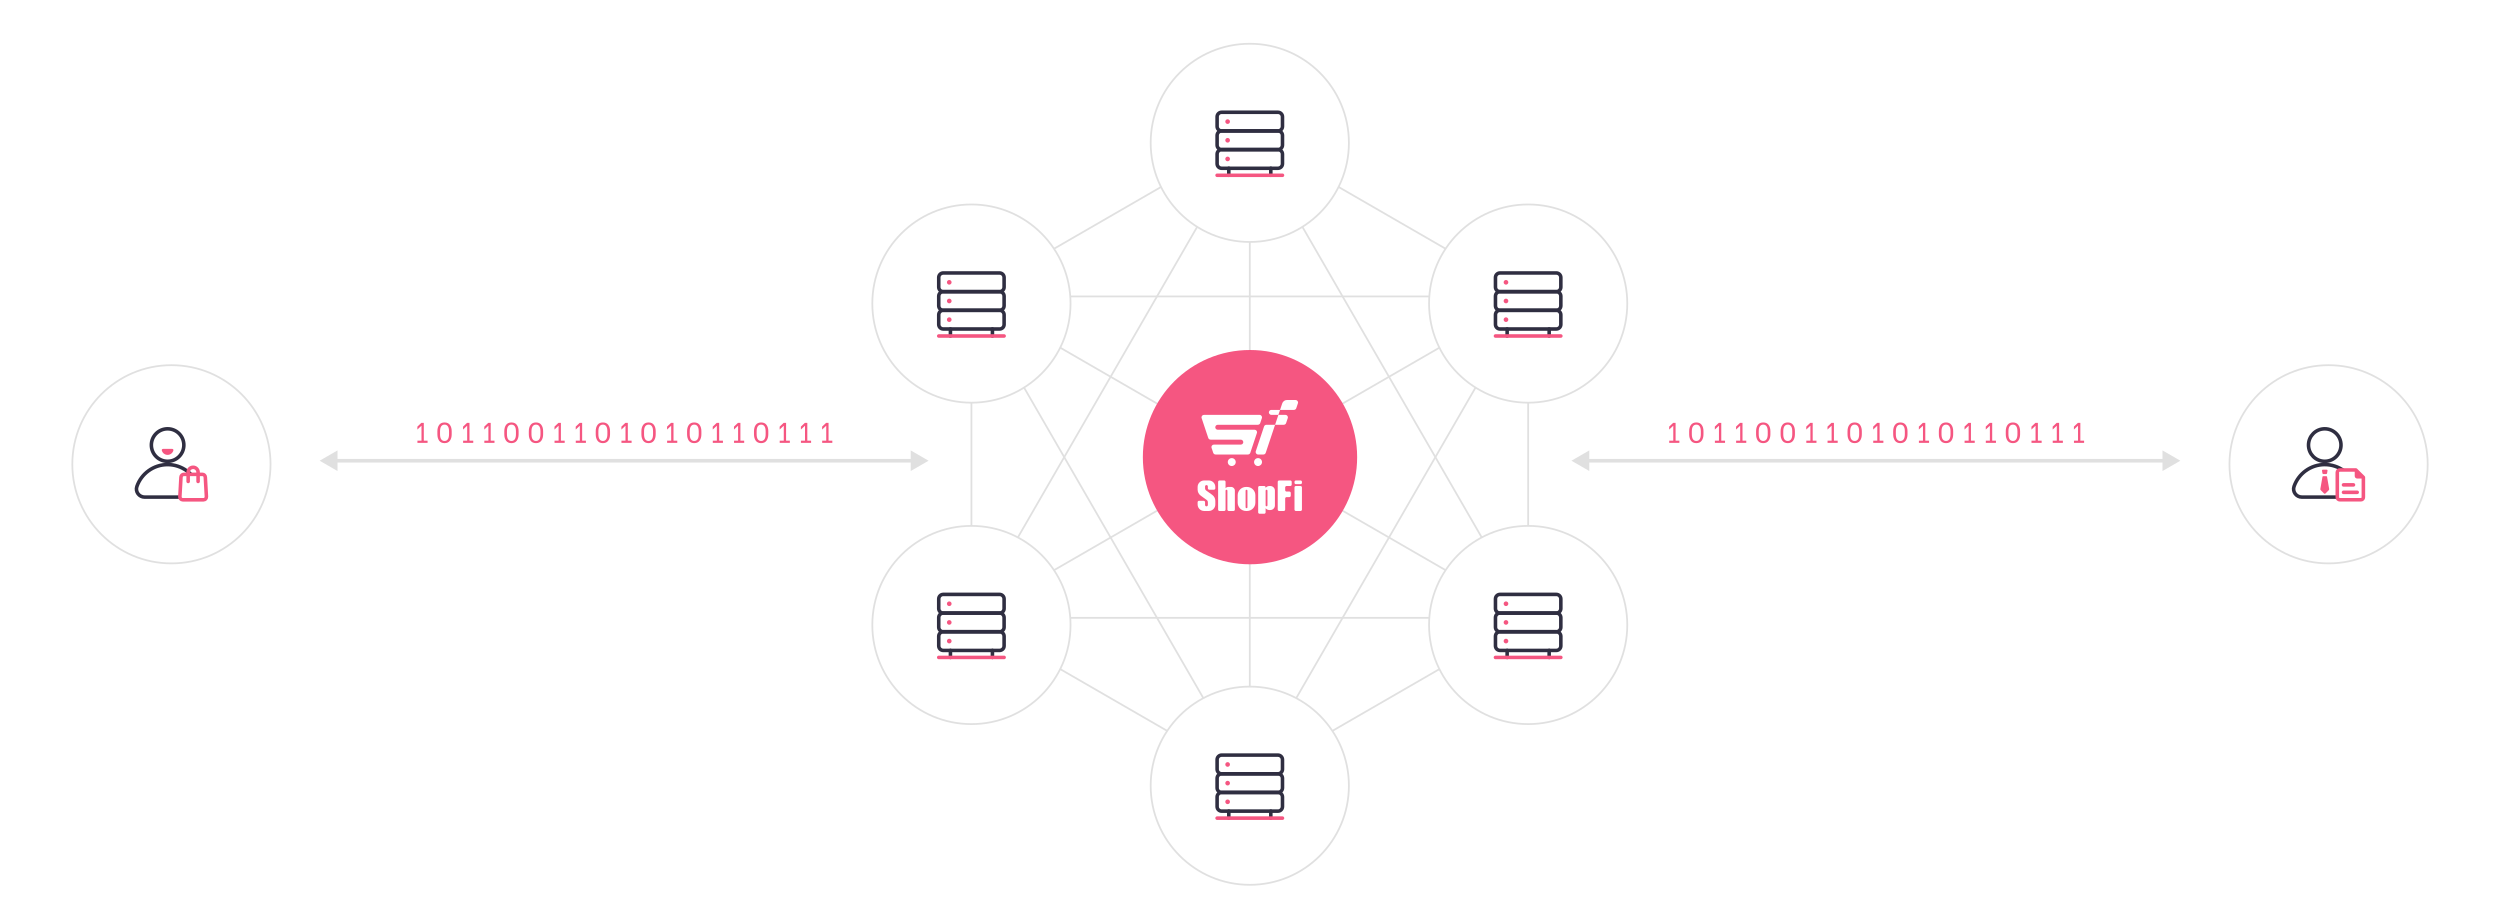 <svg width="1400" height="512" viewBox="0 0 1400 512" fill="none" xmlns="http://www.w3.org/2000/svg">
<path d="M855.77 346V166L699.88 76L544 166V346L699.88 436L855.77 346Z" stroke="#E0E0E0" stroke-miterlimit="10" stroke-linecap="round" stroke-linejoin="round"/>
<path d="M699.88 76V436" stroke="#E0E0E0" stroke-miterlimit="10" stroke-linecap="round" stroke-linejoin="round"/>
<path d="M544 346L855.77 166" stroke="#E0E0E0" stroke-miterlimit="10" stroke-linecap="round" stroke-linejoin="round"/>
<path d="M544 166L855.77 346" stroke="#E0E0E0" stroke-miterlimit="10" stroke-linecap="round" stroke-linejoin="round"/>
<path d="M699.88 76L855.77 346" stroke="#E0E0E0" stroke-miterlimit="10" stroke-linecap="round" stroke-linejoin="round"/>
<path d="M544 346H855.77" stroke="#E0E0E0" stroke-miterlimit="10" stroke-linecap="round" stroke-linejoin="round"/>
<path d="M699.88 76L544 346" stroke="#E0E0E0" stroke-miterlimit="10" stroke-linecap="round" stroke-linejoin="round"/>
<path d="M855.77 166H544" stroke="#E0E0E0" stroke-miterlimit="10" stroke-linecap="round" stroke-linejoin="round"/>
<path d="M699.88 436L544 166" stroke="#E0E0E0" stroke-miterlimit="10" stroke-linecap="round" stroke-linejoin="round"/>
<path d="M855.77 166L699.88 436" stroke="#E0E0E0" stroke-miterlimit="10" stroke-linecap="round" stroke-linejoin="round"/>
<g filter="url(#filter0_d_86_3804)">
<path d="M755.381 76C755.381 106.652 730.533 131.5 699.881 131.5C669.229 131.5 644.381 106.652 644.381 76C644.381 45.348 669.229 20.5 699.881 20.5C730.533 20.5 755.381 45.348 755.381 76Z" fill="white" stroke="#E0E0E0"/>
<path d="M715.661 69.33H684.111C682.721 69.33 681.581 68.2 681.581 66.8V61.4C681.581 60.01 682.711 58.87 684.111 58.87H715.661C717.051 58.87 718.191 60 718.191 61.4V66.81C718.181 68.2 717.051 69.33 715.661 69.33Z" stroke="#2F2E41" stroke-width="2" stroke-miterlimit="10" stroke-linecap="round" stroke-linejoin="round"/>
<path d="M715.661 79.78H684.111C682.721 79.78 681.581 78.65 681.581 77.25V71.84C681.581 70.45 682.711 69.31 684.111 69.31H715.661C717.051 69.31 718.191 70.44 718.191 71.84V77.25C718.181 78.65 717.051 79.78 715.661 79.78Z" stroke="#2F2E41" stroke-width="2" stroke-miterlimit="10" stroke-linecap="round" stroke-linejoin="round"/>
<path d="M715.661 90.24H684.111C682.721 90.24 681.581 89.11 681.581 87.71V82.3C681.581 80.91 682.711 79.77 684.111 79.77H715.661C717.051 79.77 718.191 80.9 718.191 82.3V87.71C718.181 89.11 717.051 90.24 715.661 90.24Z" stroke="#2F2E41" stroke-width="2" stroke-miterlimit="10" stroke-linecap="round" stroke-linejoin="round"/>
<path d="M688.121 90.24V94.16" stroke="#2F2E41" stroke-width="2" stroke-miterlimit="10" stroke-linecap="round" stroke-linejoin="round"/>
<path d="M711.651 90.24V94.16" stroke="#2F2E41" stroke-width="2" stroke-miterlimit="10" stroke-linecap="round" stroke-linejoin="round"/>
<path d="M687.471 65.41C688.195 65.41 688.781 64.823 688.781 64.1C688.781 63.377 688.195 62.79 687.471 62.79C686.748 62.79 686.161 63.377 686.161 64.1C686.161 64.823 686.748 65.41 687.471 65.41Z" fill="#F55681"/>
<path d="M687.471 75.87C688.195 75.87 688.781 75.284 688.781 74.56C688.781 73.837 688.195 73.25 687.471 73.25C686.748 73.25 686.161 73.837 686.161 74.56C686.161 75.284 686.748 75.87 687.471 75.87Z" fill="#F55681"/>
<path d="M687.471 86.32C688.195 86.32 688.781 85.734 688.781 85.01C688.781 84.287 688.195 83.7 687.471 83.7C686.748 83.7 686.161 84.287 686.161 85.01C686.161 85.734 686.748 86.32 687.471 86.32Z" fill="#F55681"/>
<path d="M681.581 94.16H718.181" stroke="#F55681" stroke-width="2" stroke-miterlimit="10" stroke-linecap="round" stroke-linejoin="round"/>
</g>
<g filter="url(#filter1_d_86_3804)">
<path d="M911.27 166C911.27 196.652 886.421 221.5 855.77 221.5C825.118 221.5 800.27 196.652 800.27 166C800.27 135.348 825.118 110.5 855.77 110.5C886.421 110.5 911.27 135.348 911.27 166Z" fill="white" stroke="#E0E0E0"/>
<path d="M871.539 159.33H839.989C838.599 159.33 837.459 158.2 837.459 156.8V151.39C837.459 150 838.589 148.86 839.989 148.86H871.539C872.929 148.86 874.069 149.99 874.069 151.39V156.8C874.069 158.2 872.939 159.33 871.539 159.33Z" stroke="#2F2E41" stroke-width="2" stroke-miterlimit="10" stroke-linecap="round" stroke-linejoin="round"/>
<path d="M871.539 169.78H839.989C838.599 169.78 837.459 168.65 837.459 167.25V161.84C837.459 160.45 838.589 159.31 839.989 159.31H871.539C872.929 159.31 874.069 160.44 874.069 161.84V167.25C874.069 168.65 872.939 169.78 871.539 169.78Z" stroke="#2F2E41" stroke-width="2" stroke-miterlimit="10" stroke-linecap="round" stroke-linejoin="round"/>
<path d="M871.539 180.24H839.989C838.599 180.24 837.459 179.11 837.459 177.71V172.3C837.459 170.91 838.589 169.77 839.989 169.77H871.539C872.929 169.77 874.069 170.9 874.069 172.3V177.71C874.069 179.11 872.939 180.24 871.539 180.24Z" stroke="#2F2E41" stroke-width="2" stroke-miterlimit="10" stroke-linecap="round" stroke-linejoin="round"/>
<path d="M843.999 180.24V184.16" stroke="#2F2E41" stroke-width="2" stroke-miterlimit="10" stroke-linecap="round" stroke-linejoin="round"/>
<path d="M867.529 180.24V184.16" stroke="#2F2E41" stroke-width="2" stroke-miterlimit="10" stroke-linecap="round" stroke-linejoin="round"/>
<path d="M843.349 155.41C844.073 155.41 844.659 154.824 844.659 154.1C844.659 153.377 844.073 152.79 843.349 152.79C842.626 152.79 842.039 153.377 842.039 154.1C842.039 154.824 842.626 155.41 843.349 155.41Z" fill="#F55681"/>
<path d="M843.349 165.87C844.073 165.87 844.659 165.283 844.659 164.56C844.659 163.837 844.073 163.25 843.349 163.25C842.626 163.25 842.039 163.837 842.039 164.56C842.039 165.283 842.626 165.87 843.349 165.87Z" fill="#F55681"/>
<path d="M843.349 176.32C844.073 176.32 844.659 175.733 844.659 175.01C844.659 174.286 844.073 173.7 843.349 173.7C842.626 173.7 842.039 174.286 842.039 175.01C842.039 175.733 842.626 176.32 843.349 176.32Z" fill="#F55681"/>
<path d="M837.469 184.16H874.069" stroke="#F55681" stroke-width="2" stroke-miterlimit="10" stroke-linecap="round" stroke-linejoin="round"/>
</g>
<g filter="url(#filter2_d_86_3804)">
<path d="M911.27 346C911.27 376.652 886.421 401.5 855.77 401.5C825.118 401.5 800.27 376.652 800.27 346C800.27 315.348 825.118 290.5 855.77 290.5C886.421 290.5 911.27 315.348 911.27 346Z" fill="white" stroke="#E0E0E0"/>
<path d="M871.539 339.33H839.989C838.599 339.33 837.459 338.2 837.459 336.8V331.39C837.459 330 838.589 328.86 839.989 328.86H871.539C872.929 328.86 874.069 329.99 874.069 331.39V336.8C874.069 338.2 872.939 339.33 871.539 339.33Z" stroke="#2F2E41" stroke-width="2" stroke-miterlimit="10" stroke-linecap="round" stroke-linejoin="round"/>
<path d="M871.539 349.78H839.989C838.599 349.78 837.459 348.65 837.459 347.25V341.84C837.459 340.45 838.589 339.31 839.989 339.31H871.539C872.929 339.31 874.069 340.44 874.069 341.84V347.25C874.069 348.65 872.939 349.78 871.539 349.78Z" stroke="#2F2E41" stroke-width="2" stroke-miterlimit="10" stroke-linecap="round" stroke-linejoin="round"/>
<path d="M871.539 360.24H839.989C838.599 360.24 837.459 359.11 837.459 357.71V352.3C837.459 350.91 838.589 349.77 839.989 349.77H871.539C872.929 349.77 874.069 350.9 874.069 352.3V357.71C874.069 359.11 872.939 360.24 871.539 360.24Z" stroke="#2F2E41" stroke-width="2" stroke-miterlimit="10" stroke-linecap="round" stroke-linejoin="round"/>
<path d="M843.999 360.24V364.16" stroke="#2F2E41" stroke-width="2" stroke-miterlimit="10" stroke-linecap="round" stroke-linejoin="round"/>
<path d="M867.529 360.24V364.16" stroke="#2F2E41" stroke-width="2" stroke-miterlimit="10" stroke-linecap="round" stroke-linejoin="round"/>
<path d="M843.349 335.41C844.073 335.41 844.659 334.824 844.659 334.1C844.659 333.377 844.073 332.79 843.349 332.79C842.626 332.79 842.039 333.377 842.039 334.1C842.039 334.824 842.626 335.41 843.349 335.41Z" fill="#F55681"/>
<path d="M843.349 345.87C844.073 345.87 844.659 345.283 844.659 344.56C844.659 343.837 844.073 343.25 843.349 343.25C842.626 343.25 842.039 343.837 842.039 344.56C842.039 345.283 842.626 345.87 843.349 345.87Z" fill="#F55681"/>
<path d="M843.349 356.32C844.073 356.32 844.659 355.733 844.659 355.01C844.659 354.286 844.073 353.7 843.349 353.7C842.626 353.7 842.039 354.286 842.039 355.01C842.039 355.733 842.626 356.32 843.349 356.32Z" fill="#F55681"/>
<path d="M837.469 364.16H874.069" stroke="#F55681" stroke-width="2" stroke-miterlimit="10" stroke-linecap="round" stroke-linejoin="round"/>
</g>
<g filter="url(#filter3_d_86_3804)">
<path d="M755.381 436C755.381 466.652 730.533 491.5 699.881 491.5C669.229 491.5 644.381 466.652 644.381 436C644.381 405.348 669.229 380.5 699.881 380.5C730.533 380.5 755.381 405.348 755.381 436Z" fill="white" stroke="#E0E0E0"/>
<path d="M715.661 429.33H684.111C682.721 429.33 681.581 428.2 681.581 426.8V421.39C681.581 420 682.711 418.86 684.111 418.86H715.661C717.051 418.86 718.191 419.99 718.191 421.39V426.8C718.181 428.2 717.051 429.33 715.661 429.33Z" stroke="#2F2E41" stroke-width="2" stroke-miterlimit="10" stroke-linecap="round" stroke-linejoin="round"/>
<path d="M715.661 439.78H684.111C682.721 439.78 681.581 438.65 681.581 437.25V431.84C681.581 430.45 682.711 429.31 684.111 429.31H715.661C717.051 429.31 718.191 430.44 718.191 431.84V437.25C718.181 438.65 717.051 439.78 715.661 439.78Z" stroke="#2F2E41" stroke-width="2" stroke-miterlimit="10" stroke-linecap="round" stroke-linejoin="round"/>
<path d="M715.661 450.24H684.111C682.721 450.24 681.581 449.11 681.581 447.71V442.3C681.581 440.91 682.711 439.77 684.111 439.77H715.661C717.051 439.77 718.191 440.9 718.191 442.3V447.71C718.181 449.11 717.051 450.24 715.661 450.24Z" stroke="#2F2E41" stroke-width="2" stroke-miterlimit="10" stroke-linecap="round" stroke-linejoin="round"/>
<path d="M688.121 450.24V454.16" stroke="#2F2E41" stroke-width="2" stroke-miterlimit="10" stroke-linecap="round" stroke-linejoin="round"/>
<path d="M711.651 450.24V454.16" stroke="#2F2E41" stroke-width="2" stroke-miterlimit="10" stroke-linecap="round" stroke-linejoin="round"/>
<path d="M687.471 425.41C688.195 425.41 688.781 424.824 688.781 424.1C688.781 423.377 688.195 422.79 687.471 422.79C686.748 422.79 686.161 423.377 686.161 424.1C686.161 424.824 686.748 425.41 687.471 425.41Z" fill="#F55681"/>
<path d="M687.471 435.87C688.195 435.87 688.781 435.283 688.781 434.56C688.781 433.837 688.195 433.25 687.471 433.25C686.748 433.25 686.161 433.837 686.161 434.56C686.161 435.283 686.748 435.87 687.471 435.87Z" fill="#F55681"/>
<path d="M687.471 446.32C688.195 446.32 688.781 445.733 688.781 445.01C688.781 444.286 688.195 443.7 687.471 443.7C686.748 443.7 686.161 444.286 686.161 445.01C686.161 445.733 686.748 446.32 687.471 446.32Z" fill="#F55681"/>
<path d="M681.581 454.16H718.181" stroke="#F55681" stroke-width="2" stroke-miterlimit="10" stroke-linecap="round" stroke-linejoin="round"/>
</g>
<g filter="url(#filter4_d_86_3804)">
<path d="M599.5 346C599.5 376.652 574.652 401.5 544 401.5C513.348 401.5 488.5 376.652 488.5 346C488.5 315.348 513.348 290.5 544 290.5C574.652 290.5 599.5 315.348 599.5 346Z" fill="white" stroke="#E0E0E0"/>
<path d="M559.77 339.33H528.22C526.83 339.33 525.69 338.2 525.69 336.8V331.39C525.69 330 526.82 328.86 528.22 328.86H559.77C561.16 328.86 562.3 329.99 562.3 331.39V336.8C562.3 338.2 561.17 339.33 559.77 339.33Z" stroke="#2F2E41" stroke-width="2" stroke-miterlimit="10" stroke-linecap="round" stroke-linejoin="round"/>
<path d="M559.77 349.78H528.22C526.83 349.78 525.69 348.65 525.69 347.25V341.84C525.69 340.45 526.82 339.31 528.22 339.31H559.77C561.16 339.31 562.3 340.44 562.3 341.84V347.25C562.3 348.65 561.17 349.78 559.77 349.78Z" stroke="#2F2E41" stroke-width="2" stroke-miterlimit="10" stroke-linecap="round" stroke-linejoin="round"/>
<path d="M559.77 360.24H528.22C526.83 360.24 525.69 359.11 525.69 357.71V352.3C525.69 350.91 526.82 349.77 528.22 349.77H559.77C561.16 349.77 562.3 350.9 562.3 352.3V357.71C562.3 359.11 561.17 360.24 559.77 360.24Z" stroke="#2F2E41" stroke-width="2" stroke-miterlimit="10" stroke-linecap="round" stroke-linejoin="round"/>
<path d="M532.24 360.24V364.16" stroke="#2F2E41" stroke-width="2" stroke-miterlimit="10" stroke-linecap="round" stroke-linejoin="round"/>
<path d="M555.761 360.24V364.16" stroke="#2F2E41" stroke-width="2" stroke-miterlimit="10" stroke-linecap="round" stroke-linejoin="round"/>
<path d="M531.581 335.41C532.304 335.41 532.891 334.824 532.891 334.1C532.891 333.377 532.304 332.79 531.581 332.79C530.857 332.79 530.271 333.377 530.271 334.1C530.271 334.824 530.857 335.41 531.581 335.41Z" fill="#F55681"/>
<path d="M531.581 345.87C532.304 345.87 532.891 345.283 532.891 344.56C532.891 343.837 532.304 343.25 531.581 343.25C530.857 343.25 530.271 343.837 530.271 344.56C530.271 345.283 530.857 345.87 531.581 345.87Z" fill="#F55681"/>
<path d="M531.581 356.32C532.304 356.32 532.891 355.733 532.891 355.01C532.891 354.286 532.304 353.7 531.581 353.7C530.857 353.7 530.271 354.286 530.271 355.01C530.271 355.733 530.857 356.32 531.581 356.32Z" fill="#F55681"/>
<path d="M525.7 364.16H562.3" stroke="#F55681" stroke-width="2" stroke-miterlimit="10" stroke-linecap="round" stroke-linejoin="round"/>
</g>
<g filter="url(#filter5_d_86_3804)">
<path d="M599.5 166C599.5 196.652 574.652 221.5 544 221.5C513.348 221.5 488.5 196.652 488.5 166C488.5 135.348 513.348 110.5 544 110.5C574.652 110.5 599.5 135.348 599.5 166Z" fill="white" stroke="#E0E0E0"/>
<path d="M559.77 159.33H528.22C526.83 159.33 525.69 158.2 525.69 156.8V151.39C525.69 150 526.82 148.86 528.22 148.86H559.77C561.16 148.86 562.3 149.99 562.3 151.39V156.8C562.3 158.2 561.17 159.33 559.77 159.33Z" stroke="#2F2E41" stroke-width="2" stroke-miterlimit="10" stroke-linecap="round" stroke-linejoin="round"/>
<path d="M559.77 169.78H528.22C526.83 169.78 525.69 168.65 525.69 167.25V161.84C525.69 160.45 526.82 159.31 528.22 159.31H559.77C561.16 159.31 562.3 160.44 562.3 161.84V167.25C562.3 168.65 561.17 169.78 559.77 169.78Z" stroke="#2F2E41" stroke-width="2" stroke-miterlimit="10" stroke-linecap="round" stroke-linejoin="round"/>
<path d="M559.77 180.24H528.22C526.83 180.24 525.69 179.11 525.69 177.71V172.3C525.69 170.91 526.82 169.77 528.22 169.77H559.77C561.16 169.77 562.3 170.9 562.3 172.3V177.71C562.3 179.11 561.17 180.24 559.77 180.24Z" stroke="#2F2E41" stroke-width="2" stroke-miterlimit="10" stroke-linecap="round" stroke-linejoin="round"/>
<path d="M532.24 180.24V184.16" stroke="#2F2E41" stroke-width="2" stroke-miterlimit="10" stroke-linecap="round" stroke-linejoin="round"/>
<path d="M555.761 180.24V184.16" stroke="#2F2E41" stroke-width="2" stroke-miterlimit="10" stroke-linecap="round" stroke-linejoin="round"/>
<path d="M531.581 155.41C532.304 155.41 532.891 154.824 532.891 154.1C532.891 153.377 532.304 152.79 531.581 152.79C530.857 152.79 530.271 153.377 530.271 154.1C530.271 154.824 530.857 155.41 531.581 155.41Z" fill="#F55681"/>
<path d="M531.581 165.87C532.304 165.87 532.891 165.283 532.891 164.56C532.891 163.837 532.304 163.25 531.581 163.25C530.857 163.25 530.271 163.837 530.271 164.56C530.271 165.283 530.857 165.87 531.581 165.87Z" fill="#F55681"/>
<path d="M531.581 176.32C532.304 176.32 532.891 175.733 532.891 175.01C532.891 174.286 532.304 173.7 531.581 173.7C530.857 173.7 530.271 174.286 530.271 175.01C530.271 175.733 530.857 176.32 531.581 176.32Z" fill="#F55681"/>
<path d="M525.7 184.16H562.3" stroke="#F55681" stroke-width="2" stroke-miterlimit="10" stroke-linecap="round" stroke-linejoin="round"/>
</g>
<circle cx="700" cy="256" r="60" fill="#F55681"/>
<g filter="url(#filter6_d_86_3804)">
<path d="M151.5 256C151.5 286.652 126.652 311.5 96 311.5C65.348 311.5 40.5 286.652 40.5 256C40.5 225.348 65.348 200.5 96 200.5C126.652 200.5 151.5 225.348 151.5 256Z" fill="white" stroke="#E0E0E0"/>
<path d="M93.86 254.33C98.886 254.33 102.96 250.256 102.96 245.23C102.96 240.204 98.886 236.13 93.86 236.13C88.834 236.13 84.76 240.204 84.76 245.23C84.76 250.256 88.834 254.33 93.86 254.33Z" fill="white" stroke="#2F2E41" stroke-width="2" stroke-miterlimit="10" stroke-linecap="round" stroke-linejoin="round"/>
<path d="M80.99 274.38C77.9 274.38 75.64 271.34 76.65 268.42C79.12 261.29 85.89 256.17 93.86 256.17C101.83 256.17 108.6 261.29 111.07 268.42C112.08 271.34 109.82 274.38 106.73 274.38H80.99Z" fill="white" stroke="#2F2E41" stroke-width="2" stroke-miterlimit="10" stroke-linecap="round" stroke-linejoin="round"/>
<path d="M96.45 247.38C96.89 247.38 97.21 247.8 97.1 248.22C96.73 249.67 95.41 250.74 93.85 250.74C92.29 250.74 90.97 249.67 90.6 248.22C90.49 247.8 90.82 247.38 91.25 247.38H96.45Z" fill="#F55681"/>
<path d="M114.01 275.88H102.31C101.4 275.88 100.67 275.07 100.73 274.11L101.34 263.23C101.39 262.35 102.08 261.65 102.92 261.65H113.4C114.24 261.65 114.93 262.34 114.98 263.23L115.59 274.11C115.65 275.06 114.92 275.88 114.01 275.88Z" fill="white" stroke="#F55681" stroke-width="2" stroke-miterlimit="10" stroke-linecap="round" stroke-linejoin="round"/>
<path d="M110.93 265.61V260.46C110.93 258.93 109.69 257.68 108.15 257.68C106.62 257.68 105.37 258.92 105.37 260.46V265.61" stroke="#F55681" stroke-width="2" stroke-miterlimit="10" stroke-linecap="round" stroke-linejoin="round"/>
</g>
<g filter="url(#filter7_d_86_3804)">
<path d="M1359.5 256C1359.5 286.652 1334.65 311.5 1304 311.5C1273.35 311.5 1248.5 286.652 1248.5 256C1248.5 225.348 1273.35 200.5 1304 200.5C1334.65 200.5 1359.5 225.348 1359.5 256Z" fill="white" stroke="#E0E0E0"/>
<path d="M1301.86 254.33C1306.89 254.33 1310.96 250.256 1310.96 245.23C1310.96 240.204 1306.89 236.13 1301.86 236.13C1296.83 236.13 1292.76 240.204 1292.76 245.23C1292.76 250.256 1296.83 254.33 1301.86 254.33Z" fill="white" stroke="#2F2E41" stroke-width="2" stroke-miterlimit="10" stroke-linecap="round" stroke-linejoin="round"/>
<path d="M1289 274.37C1285.91 274.37 1283.65 271.33 1284.66 268.41C1287.13 261.28 1293.9 256.16 1301.87 256.16C1309.84 256.16 1316.61 261.28 1319.08 268.41C1320.09 271.33 1317.83 274.37 1314.74 274.37H1289Z" fill="white" stroke="#2F2E41" stroke-width="2" stroke-miterlimit="10" stroke-linecap="round" stroke-linejoin="round"/>
<path d="M1301.46 272.34L1299.62 270.51C1299.43 270.32 1299.35 270.08 1299.39 269.83L1300.59 262.96C1300.62 262.81 1300.78 262.69 1300.97 262.69H1302.76C1302.95 262.69 1303.11 262.8 1303.14 262.96L1304.34 269.83C1304.38 270.07 1304.3 270.32 1304.11 270.51L1302.27 272.34C1302.05 272.55 1301.67 272.55 1301.46 272.34Z" fill="#F55681"/>
<path d="M1302.93 259.02H1300.8C1300.5 259.02 1300.27 259.29 1300.32 259.58L1300.57 261.06C1300.61 261.29 1300.81 261.46 1301.05 261.46H1302.68C1302.92 261.46 1303.12 261.29 1303.16 261.06L1303.41 259.58C1303.45 259.29 1303.23 259.02 1302.93 259.02Z" fill="#F55681"/>
<path d="M1322.11 275.87H1310.28C1309.51 275.87 1308.89 275.25 1308.89 274.48V260.57C1308.89 259.8 1309.51 259.18 1310.28 259.18H1319.26L1323.49 263.35V274.48C1323.5 275.25 1322.88 275.87 1322.11 275.87Z" fill="white" stroke="#F55681" stroke-width="2" stroke-miterlimit="10" stroke-linecap="round" stroke-linejoin="round"/>
<path d="M1318.64 259.18V262.59C1318.64 263.36 1319.26 263.98 1320.03 263.98H1323.51L1318.64 259.18Z" fill="#F55681"/>
<path d="M1312.37 267.53H1317.94" stroke="#F55681" stroke-width="2" stroke-miterlimit="10" stroke-linecap="round" stroke-linejoin="round"/>
<path d="M1312.37 271.7H1320.03" stroke="#F55681" stroke-width="2" stroke-miterlimit="10" stroke-linecap="round" stroke-linejoin="round"/>
</g>
<path d="M179 258L189 263.774V252.226L179 258ZM520 258L510 252.226V263.774L520 258ZM188 259H511V257H188V259Z" fill="#E0E0E0"/>
<path d="M880 258L890 263.774V252.226L880 258ZM1221 258L1211 252.226V263.774L1221 258ZM889 259H1212V257H889V259Z" fill="#E0E0E0"/>
<path d="M239.443 246.768V248H233.763V246.768H236.035V238.448H235.971L233.731 240.56V238.912L235.971 236.8H237.331V246.768H239.443ZM248.949 248.16C247.605 248.16 246.597 247.701 245.925 246.784C245.264 245.856 244.933 244.656 244.933 243.184V241.52C244.933 240.048 245.264 238.859 245.925 237.952C246.597 237.035 247.605 236.576 248.949 236.576C250.293 236.576 251.296 237.035 251.957 237.952C252.619 238.859 252.949 240.048 252.949 241.52V243.184C252.949 244.656 252.613 245.856 251.941 246.784C251.28 247.701 250.283 248.16 248.949 248.16ZM248.949 246.944C249.76 246.944 250.379 246.624 250.805 245.984C251.243 245.344 251.461 244.395 251.461 243.136V241.584C251.461 240.325 251.248 239.381 250.821 238.752C250.395 238.112 249.771 237.792 248.949 237.792C248.128 237.792 247.499 238.112 247.061 238.752C246.635 239.381 246.421 240.325 246.421 241.584V243.136C246.421 244.395 246.635 245.344 247.061 245.984C247.499 246.624 248.128 246.944 248.949 246.944ZM265.021 246.768V248H259.341V246.768H261.613V238.448H261.549L259.309 240.56V238.912L261.549 236.8H262.909V246.768H265.021ZM276.911 246.768V248H271.231V246.768H273.503V238.448H273.439L271.199 240.56V238.912L273.439 236.8H274.799V246.768H276.911ZM286.418 248.16C285.074 248.16 284.066 247.701 283.394 246.784C282.733 245.856 282.402 244.656 282.402 243.184V241.52C282.402 240.048 282.733 238.859 283.394 237.952C284.066 237.035 285.074 236.576 286.418 236.576C287.762 236.576 288.765 237.035 289.426 237.952C290.087 238.859 290.418 240.048 290.418 241.52V243.184C290.418 244.656 290.082 245.856 289.41 246.784C288.749 247.701 287.751 248.16 286.418 248.16ZM286.418 246.944C287.229 246.944 287.847 246.624 288.274 245.984C288.711 245.344 288.93 244.395 288.93 243.136V241.584C288.93 240.325 288.717 239.381 288.29 238.752C287.863 238.112 287.239 237.792 286.418 237.792C285.597 237.792 284.967 238.112 284.53 238.752C284.103 239.381 283.89 240.325 283.89 241.584V243.136C283.89 244.395 284.103 245.344 284.53 245.984C284.967 246.624 285.597 246.944 286.418 246.944ZM300.152 248.16C298.808 248.16 297.8 247.701 297.128 246.784C296.467 245.856 296.136 244.656 296.136 243.184V241.52C296.136 240.048 296.467 238.859 297.128 237.952C297.8 237.035 298.808 236.576 300.152 236.576C301.496 236.576 302.499 237.035 303.16 237.952C303.822 238.859 304.152 240.048 304.152 241.52V243.184C304.152 244.656 303.816 245.856 303.144 246.784C302.483 247.701 301.486 248.16 300.152 248.16ZM300.152 246.944C300.963 246.944 301.582 246.624 302.008 245.984C302.446 245.344 302.664 244.395 302.664 243.136V241.584C302.664 240.325 302.451 239.381 302.024 238.752C301.598 238.112 300.974 237.792 300.152 237.792C299.331 237.792 298.702 238.112 298.264 238.752C297.838 239.381 297.624 240.325 297.624 241.584V243.136C297.624 244.395 297.838 245.344 298.264 245.984C298.702 246.624 299.331 246.944 300.152 246.944ZM316.224 246.768V248H310.544V246.768H312.816V238.448H312.752L310.512 240.56V238.912L312.752 236.8H314.112V246.768H316.224ZM328.114 246.768V248H322.434V246.768H324.706V238.448H324.642L322.402 240.56V238.912L324.642 236.8H326.002V246.768H328.114ZM337.621 248.16C336.277 248.16 335.269 247.701 334.597 246.784C333.936 245.856 333.605 244.656 333.605 243.184V241.52C333.605 240.048 333.936 238.859 334.597 237.952C335.269 237.035 336.277 236.576 337.621 236.576C338.965 236.576 339.968 237.035 340.629 237.952C341.29 238.859 341.621 240.048 341.621 241.52V243.184C341.621 244.656 341.285 245.856 340.613 246.784C339.952 247.701 338.954 248.16 337.621 248.16ZM337.621 246.944C338.432 246.944 339.05 246.624 339.477 245.984C339.914 245.344 340.133 244.395 340.133 243.136V241.584C340.133 240.325 339.92 239.381 339.493 238.752C339.066 238.112 338.442 237.792 337.621 237.792C336.8 237.792 336.17 238.112 335.733 238.752C335.306 239.381 335.093 240.325 335.093 241.584V243.136C335.093 244.395 335.306 245.344 335.733 245.984C336.17 246.624 336.8 246.944 337.621 246.944ZM353.693 246.768V248H348.013V246.768H350.285V238.448H350.221L347.981 240.56V238.912L350.221 236.8H351.581V246.768H353.693ZM363.199 248.16C361.855 248.16 360.847 247.701 360.175 246.784C359.514 245.856 359.183 244.656 359.183 243.184V241.52C359.183 240.048 359.514 238.859 360.175 237.952C360.847 237.035 361.855 236.576 363.199 236.576C364.543 236.576 365.546 237.035 366.207 237.952C366.869 238.859 367.199 240.048 367.199 241.52V243.184C367.199 244.656 366.863 245.856 366.191 246.784C365.53 247.701 364.533 248.16 363.199 248.16ZM363.199 246.944C364.01 246.944 364.629 246.624 365.055 245.984C365.493 245.344 365.711 244.395 365.711 243.136V241.584C365.711 240.325 365.498 239.381 365.071 238.752C364.645 238.112 364.021 237.792 363.199 237.792C362.378 237.792 361.749 238.112 361.311 238.752C360.885 239.381 360.671 240.325 360.671 241.584V243.136C360.671 244.395 360.885 245.344 361.311 245.984C361.749 246.624 362.378 246.944 363.199 246.944ZM379.271 246.768V248H373.591V246.768H375.863V238.448H375.799L373.559 240.56V238.912L375.799 236.8H377.159V246.768H379.271ZM388.777 248.16C387.433 248.16 386.425 247.701 385.753 246.784C385.092 245.856 384.761 244.656 384.761 243.184V241.52C384.761 240.048 385.092 238.859 385.753 237.952C386.425 237.035 387.433 236.576 388.777 236.576C390.121 236.576 391.124 237.035 391.785 237.952C392.447 238.859 392.777 240.048 392.777 241.52V243.184C392.777 244.656 392.441 245.856 391.769 246.784C391.108 247.701 390.111 248.16 388.777 248.16ZM388.777 246.944C389.588 246.944 390.207 246.624 390.633 245.984C391.071 245.344 391.289 244.395 391.289 243.136V241.584C391.289 240.325 391.076 239.381 390.649 238.752C390.223 238.112 389.599 237.792 388.777 237.792C387.956 237.792 387.327 238.112 386.889 238.752C386.463 239.381 386.249 240.325 386.249 241.584V243.136C386.249 244.395 386.463 245.344 386.889 245.984C387.327 246.624 387.956 246.944 388.777 246.944ZM404.849 246.768V248H399.169V246.768H401.441V238.448H401.377L399.137 240.56V238.912L401.377 236.8H402.737V246.768H404.849ZM416.739 246.768V248H411.059V246.768H413.331V238.448H413.267L411.027 240.56V238.912L413.267 236.8H414.627V246.768H416.739ZM426.246 248.16C424.902 248.16 423.894 247.701 423.222 246.784C422.561 245.856 422.23 244.656 422.23 243.184V241.52C422.23 240.048 422.561 238.859 423.222 237.952C423.894 237.035 424.902 236.576 426.246 236.576C427.59 236.576 428.593 237.035 429.254 237.952C429.915 238.859 430.246 240.048 430.246 241.52V243.184C430.246 244.656 429.91 245.856 429.238 246.784C428.577 247.701 427.579 248.16 426.246 248.16ZM426.246 246.944C427.057 246.944 427.675 246.624 428.102 245.984C428.539 245.344 428.758 244.395 428.758 243.136V241.584C428.758 240.325 428.545 239.381 428.118 238.752C427.691 238.112 427.067 237.792 426.246 237.792C425.425 237.792 424.795 238.112 424.358 238.752C423.931 239.381 423.718 240.325 423.718 241.584V243.136C423.718 244.395 423.931 245.344 424.358 245.984C424.795 246.624 425.425 246.944 426.246 246.944ZM442.318 246.768V248H436.638V246.768H438.91V238.448H438.846L436.606 240.56V238.912L438.846 236.8H440.206V246.768H442.318ZM454.208 246.768V248H448.528V246.768H450.8V238.448H450.736L448.496 240.56V238.912L450.736 236.8H452.096V246.768H454.208ZM466.099 246.768V248H460.419V246.768H462.691V238.448H462.627L460.387 240.56V238.912L462.627 236.8H463.987V246.768H466.099Z" fill="#F55681"/>
<path d="M940.443 246.768V248H934.763V246.768H937.035V238.448H936.971L934.731 240.56V238.912L936.971 236.8H938.331V246.768H940.443ZM949.949 248.16C948.605 248.16 947.597 247.701 946.925 246.784C946.264 245.856 945.933 244.656 945.933 243.184V241.52C945.933 240.048 946.264 238.859 946.925 237.952C947.597 237.035 948.605 236.576 949.949 236.576C951.293 236.576 952.296 237.035 952.957 237.952C953.619 238.859 953.949 240.048 953.949 241.52V243.184C953.949 244.656 953.613 245.856 952.941 246.784C952.28 247.701 951.283 248.16 949.949 248.16ZM949.949 246.944C950.76 246.944 951.379 246.624 951.805 245.984C952.243 245.344 952.461 244.395 952.461 243.136V241.584C952.461 240.325 952.248 239.381 951.821 238.752C951.395 238.112 950.771 237.792 949.949 237.792C949.128 237.792 948.499 238.112 948.061 238.752C947.635 239.381 947.421 240.325 947.421 241.584V243.136C947.421 244.395 947.635 245.344 948.061 245.984C948.499 246.624 949.128 246.944 949.949 246.944ZM966.021 246.768V248H960.341V246.768H962.613V238.448H962.549L960.309 240.56V238.912L962.549 236.8H963.909V246.768H966.021ZM977.911 246.768V248H972.231V246.768H974.503V238.448H974.439L972.199 240.56V238.912L974.439 236.8H975.799V246.768H977.911ZM987.418 248.16C986.074 248.16 985.066 247.701 984.394 246.784C983.733 245.856 983.402 244.656 983.402 243.184V241.52C983.402 240.048 983.733 238.859 984.394 237.952C985.066 237.035 986.074 236.576 987.418 236.576C988.762 236.576 989.765 237.035 990.426 237.952C991.087 238.859 991.418 240.048 991.418 241.52V243.184C991.418 244.656 991.082 245.856 990.41 246.784C989.749 247.701 988.751 248.16 987.418 248.16ZM987.418 246.944C988.229 246.944 988.847 246.624 989.274 245.984C989.711 245.344 989.93 244.395 989.93 243.136V241.584C989.93 240.325 989.717 239.381 989.29 238.752C988.863 238.112 988.239 237.792 987.418 237.792C986.597 237.792 985.967 238.112 985.53 238.752C985.103 239.381 984.89 240.325 984.89 241.584V243.136C984.89 244.395 985.103 245.344 985.53 245.984C985.967 246.624 986.597 246.944 987.418 246.944ZM1001.15 248.16C999.808 248.16 998.8 247.701 998.128 246.784C997.467 245.856 997.136 244.656 997.136 243.184V241.52C997.136 240.048 997.467 238.859 998.128 237.952C998.8 237.035 999.808 236.576 1001.15 236.576C1002.5 236.576 1003.5 237.035 1004.16 237.952C1004.82 238.859 1005.15 240.048 1005.15 241.52V243.184C1005.15 244.656 1004.82 245.856 1004.14 246.784C1003.48 247.701 1002.49 248.16 1001.15 248.16ZM1001.15 246.944C1001.96 246.944 1002.58 246.624 1003.01 245.984C1003.45 245.344 1003.66 244.395 1003.66 243.136V241.584C1003.66 240.325 1003.45 239.381 1003.02 238.752C1002.6 238.112 1001.97 237.792 1001.15 237.792C1000.33 237.792 999.702 238.112 999.264 238.752C998.838 239.381 998.624 240.325 998.624 241.584V243.136C998.624 244.395 998.838 245.344 999.264 245.984C999.702 246.624 1000.33 246.944 1001.15 246.944ZM1017.22 246.768V248H1011.54V246.768H1013.82V238.448H1013.75L1011.51 240.56V238.912L1013.75 236.8H1015.11V246.768H1017.22ZM1029.11 246.768V248H1023.43V246.768H1025.71V238.448H1025.64L1023.4 240.56V238.912L1025.64 236.8H1027V246.768H1029.11ZM1038.62 248.16C1037.28 248.16 1036.27 247.701 1035.6 246.784C1034.94 245.856 1034.61 244.656 1034.61 243.184V241.52C1034.61 240.048 1034.94 238.859 1035.6 237.952C1036.27 237.035 1037.28 236.576 1038.62 236.576C1039.97 236.576 1040.97 237.035 1041.63 237.952C1042.29 238.859 1042.62 240.048 1042.62 241.52V243.184C1042.62 244.656 1042.29 245.856 1041.61 246.784C1040.95 247.701 1039.95 248.16 1038.62 248.16ZM1038.62 246.944C1039.43 246.944 1040.05 246.624 1040.48 245.984C1040.91 245.344 1041.13 244.395 1041.13 243.136V241.584C1041.13 240.325 1040.92 239.381 1040.49 238.752C1040.07 238.112 1039.44 237.792 1038.62 237.792C1037.8 237.792 1037.17 238.112 1036.73 238.752C1036.31 239.381 1036.09 240.325 1036.09 241.584V243.136C1036.09 244.395 1036.31 245.344 1036.73 245.984C1037.17 246.624 1037.8 246.944 1038.62 246.944ZM1054.69 246.768V248H1049.01V246.768H1051.28V238.448H1051.22L1048.98 240.56V238.912L1051.22 236.8H1052.58V246.768H1054.69ZM1064.2 248.16C1062.86 248.16 1061.85 247.701 1061.18 246.784C1060.51 245.856 1060.18 244.656 1060.18 243.184V241.52C1060.18 240.048 1060.51 238.859 1061.18 237.952C1061.85 237.035 1062.86 236.576 1064.2 236.576C1065.54 236.576 1066.55 237.035 1067.21 237.952C1067.87 238.859 1068.2 240.048 1068.2 241.52V243.184C1068.2 244.656 1067.86 245.856 1067.19 246.784C1066.53 247.701 1065.53 248.16 1064.2 248.16ZM1064.2 246.944C1065.01 246.944 1065.63 246.624 1066.06 245.984C1066.49 245.344 1066.71 244.395 1066.71 243.136V241.584C1066.71 240.325 1066.5 239.381 1066.07 238.752C1065.64 238.112 1065.02 237.792 1064.2 237.792C1063.38 237.792 1062.75 238.112 1062.31 238.752C1061.88 239.381 1061.67 240.325 1061.67 241.584V243.136C1061.67 244.395 1061.88 245.344 1062.31 245.984C1062.75 246.624 1063.38 246.944 1064.2 246.944ZM1080.27 246.768V248H1074.59V246.768H1076.86V238.448H1076.8L1074.56 240.56V238.912L1076.8 236.8H1078.16V246.768H1080.27ZM1089.78 248.16C1088.43 248.16 1087.43 247.701 1086.75 246.784C1086.09 245.856 1085.76 244.656 1085.76 243.184V241.52C1085.76 240.048 1086.09 238.859 1086.75 237.952C1087.43 237.035 1088.43 236.576 1089.78 236.576C1091.12 236.576 1092.12 237.035 1092.79 237.952C1093.45 238.859 1093.78 240.048 1093.78 241.52V243.184C1093.78 244.656 1093.44 245.856 1092.77 246.784C1092.11 247.701 1091.11 248.16 1089.78 248.16ZM1089.78 246.944C1090.59 246.944 1091.21 246.624 1091.63 245.984C1092.07 245.344 1092.29 244.395 1092.29 243.136V241.584C1092.29 240.325 1092.08 239.381 1091.65 238.752C1091.22 238.112 1090.6 237.792 1089.78 237.792C1088.96 237.792 1088.33 238.112 1087.89 238.752C1087.46 239.381 1087.25 240.325 1087.25 241.584V243.136C1087.25 244.395 1087.46 245.344 1087.89 245.984C1088.33 246.624 1088.96 246.944 1089.78 246.944ZM1105.85 246.768V248H1100.17V246.768H1102.44V238.448H1102.38L1100.14 240.56V238.912L1102.38 236.8H1103.74V246.768H1105.85ZM1117.74 246.768V248H1112.06V246.768H1114.33V238.448H1114.27L1112.03 240.56V238.912L1114.27 236.8H1115.63V246.768H1117.74ZM1127.25 248.16C1125.9 248.16 1124.89 247.701 1124.22 246.784C1123.56 245.856 1123.23 244.656 1123.23 243.184V241.52C1123.23 240.048 1123.56 238.859 1124.22 237.952C1124.89 237.035 1125.9 236.576 1127.25 236.576C1128.59 236.576 1129.59 237.035 1130.25 237.952C1130.92 238.859 1131.25 240.048 1131.25 241.52V243.184C1131.25 244.656 1130.91 245.856 1130.24 246.784C1129.58 247.701 1128.58 248.16 1127.25 248.16ZM1127.25 246.944C1128.06 246.944 1128.68 246.624 1129.1 245.984C1129.54 245.344 1129.76 244.395 1129.76 243.136V241.584C1129.76 240.325 1129.54 239.381 1129.12 238.752C1128.69 238.112 1128.07 237.792 1127.25 237.792C1126.42 237.792 1125.8 238.112 1125.36 238.752C1124.93 239.381 1124.72 240.325 1124.72 241.584V243.136C1124.72 244.395 1124.93 245.344 1125.36 245.984C1125.8 246.624 1126.42 246.944 1127.25 246.944ZM1143.32 246.768V248H1137.64V246.768H1139.91V238.448H1139.85L1137.61 240.56V238.912L1139.85 236.8H1141.21V246.768H1143.32ZM1155.21 246.768V248H1149.53V246.768H1151.8V238.448H1151.74L1149.5 240.56V238.912L1151.74 236.8H1153.1V246.768H1155.21ZM1167.1 246.768V248H1161.42V246.768H1163.69V238.448H1163.63L1161.39 240.56V238.912L1163.63 236.8H1164.99V246.768H1167.1Z" fill="#F55681"/>
<path d="M706.653 234.149L705.725 236.923C705.537 237.491 705.006 237.871 704.405 237.871H681.948C680.999 237.871 680.328 238.797 680.629 239.697C680.817 240.265 681.348 240.645 681.948 240.645H702.554C703.504 240.645 704.174 241.571 703.874 242.471L700.167 253.573C699.979 254.14 699.448 254.52 698.847 254.52H680.72C680.119 254.52 679.588 254.14 679.4 253.573L678.472 250.798C678.172 249.899 678.842 248.972 679.792 248.972H694.84C695.435 248.972 695.966 248.592 696.16 248.024C696.46 247.125 695.789 246.198 694.84 246.198H677.941C677.34 246.198 676.809 245.818 676.621 245.25L672.914 234.149C672.614 233.249 673.284 232.323 674.234 232.323H705.333C706.283 232.323 706.953 233.255 706.653 234.149Z" fill="white"/>
<path d="M721.149 234.148L720.221 236.922C720.033 237.49 719.502 237.87 718.901 237.87H714.046L715.897 232.322H719.824C720.779 232.322 721.449 233.254 721.149 234.148Z" fill="white"/>
<path d="M726.84 225.826L725.912 228.6C725.724 229.168 725.193 229.548 724.592 229.548H716.829L718.047 225.896C718.422 224.766 719.485 224 720.681 224H725.52C726.469 224 727.14 224.926 726.84 225.826Z" fill="white"/>
<path d="M709.192 237.875H714.047L708.806 253.577C708.618 254.144 708.087 254.525 707.486 254.525H704.557C703.608 254.525 702.937 253.598 703.238 252.698L707.873 238.823C708.06 238.255 708.592 237.875 709.192 237.875Z" fill="white"/>
<path d="M716.825 229.548L715.897 232.322H711.964C711.015 232.322 710.344 231.396 710.645 230.496C710.833 229.929 711.364 229.548 711.964 229.548H716.825Z" fill="white"/>
<path d="M704.501 260.979C705.73 260.979 706.727 259.984 706.727 258.756C706.727 257.529 705.73 256.534 704.501 256.534C703.271 256.534 702.274 257.529 702.274 258.756C702.274 259.984 703.271 260.979 704.501 260.979Z" fill="white"/>
<path d="M689.788 260.979C691.017 260.979 692.014 259.984 692.014 258.756C692.014 257.529 691.017 256.534 689.788 256.534C688.558 256.534 687.562 257.529 687.562 258.756C687.562 259.984 688.558 260.979 689.788 260.979Z" fill="white"/>
<path d="M680.577 273.46V272.683C680.577 270.682 678.941 269.058 676.926 269.058H674.319C672.303 269.058 670.668 270.682 670.668 272.683V274.197C670.668 275.524 671.307 276.767 672.385 277.548L675.759 279.985C676.165 280.279 676.405 280.744 676.405 281.243V282.782C676.405 283.211 676.054 283.56 675.622 283.56C675.191 283.56 674.84 283.211 674.84 282.782V281.228C674.84 280.799 674.489 280.451 674.057 280.451H671.451C671.019 280.451 670.668 280.799 670.668 281.228V282.522C670.668 284.524 672.303 286.148 674.319 286.148H676.926C678.941 286.148 680.577 284.524 680.577 282.522V280.488C680.577 279.161 679.938 277.918 678.86 277.137L675.486 274.699C675.08 274.406 674.84 273.94 674.84 273.442V272.419C674.84 271.99 675.191 271.642 675.622 271.642C676.054 271.642 676.405 271.99 676.405 272.419V273.457C676.405 273.886 676.756 274.234 677.188 274.234H679.794C680.226 274.237 680.577 273.889 680.577 273.46Z" fill="white"/>
<path d="M689.444 272.683H687.879C687.251 272.683 686.697 272.962 686.313 273.398V269.835C686.313 269.406 685.963 269.058 685.531 269.058H682.924C682.492 269.058 682.142 269.406 682.142 269.835V285.371C682.142 285.799 682.492 286.148 682.924 286.148H685.531C685.963 286.148 686.313 285.799 686.313 285.371V274.754C686.313 274.468 686.546 274.237 686.834 274.237C687.122 274.237 687.355 274.468 687.355 274.754V285.371C687.355 285.799 687.705 286.148 688.137 286.148H690.744C691.176 286.148 691.526 285.799 691.526 285.371V274.754C691.53 273.611 690.596 272.683 689.444 272.683Z" fill="white"/>
<path d="M693.097 277.347V281.489C693.097 284.062 695.197 286.152 697.793 286.152H698.313C700.905 286.152 703.009 284.066 703.009 281.489V277.347C703.009 274.773 700.909 272.684 698.313 272.684H697.793C695.197 272.684 693.097 274.773 693.097 277.347ZM698.051 284.598C697.763 284.598 697.531 284.367 697.531 284.081V274.755C697.531 274.469 697.763 274.238 698.051 274.238C698.339 274.238 698.572 274.469 698.572 274.755V284.077C698.575 284.363 698.339 284.598 698.051 284.598Z" fill="white"/>
<path d="M711.352 272.167H710.832C709.975 272.167 709.222 272.585 708.746 273.215V272.94C708.746 272.511 708.395 272.163 707.963 272.163H705.353C704.921 272.163 704.57 272.511 704.57 272.94V286.925C704.57 287.354 704.921 287.703 705.353 287.703H707.959C708.391 287.703 708.742 287.354 708.742 286.925V284.579C709.218 285.213 709.972 285.628 710.828 285.628H711.349C712.788 285.628 713.955 284.469 713.955 283.04V274.755C713.959 273.325 712.792 272.167 711.352 272.167ZM709.266 283.56C708.978 283.56 708.746 283.329 708.746 283.043V274.755C708.746 274.469 708.978 274.238 709.266 274.238C709.554 274.238 709.787 274.469 709.787 274.755V283.043C709.787 283.329 709.554 283.56 709.266 283.56Z" fill="white"/>
<path d="M723.352 271.389V269.835C723.352 269.406 723.002 269.058 722.57 269.058H716.312C715.88 269.058 715.529 269.406 715.529 269.835V285.371C715.529 285.799 715.88 286.148 716.312 286.148H718.918C719.35 286.148 719.701 285.799 719.701 285.371V279.157C719.701 278.728 720.052 278.38 720.484 278.38H722.049C722.481 278.38 722.832 278.032 722.832 277.603V276.048C722.832 275.619 722.481 275.271 722.049 275.271H720.484C720.052 275.271 719.701 274.923 719.701 274.494V272.94C719.701 272.511 720.052 272.163 720.484 272.163H722.57C723.002 272.166 723.352 271.818 723.352 271.389Z" fill="white"/>
<path d="M728.305 286.152H725.699C725.267 286.152 724.916 285.803 724.916 285.374V272.944C724.916 272.515 725.267 272.167 725.699 272.167H728.305C728.737 272.167 729.088 272.515 729.088 272.944V285.374C729.088 285.803 728.737 286.152 728.305 286.152Z" fill="white"/>
<path d="M728.305 271.129H725.699C725.267 271.129 724.916 270.781 724.916 270.352V269.835C724.916 269.406 725.267 269.058 725.699 269.058H728.305C728.737 269.058 729.088 269.406 729.088 269.835V270.352C729.088 270.784 728.737 271.129 728.305 271.129Z" fill="white"/>
<defs>
<filter id="filter0_d_86_3804" x="635.881" y="16" width="128" height="128" filterUnits="userSpaceOnUse" color-interpolation-filters="sRGB">
<feFlood flood-opacity="0" result="BackgroundImageFix"/>
<feColorMatrix in="SourceAlpha" type="matrix" values="0 0 0 0 0 0 0 0 0 0 0 0 0 0 0 0 0 0 127 0" result="hardAlpha"/>
<feOffset dy="4"/>
<feGaussianBlur stdDeviation="4"/>
<feComposite in2="hardAlpha" operator="out"/>
<feColorMatrix type="matrix" values="0 0 0 0 0.102 0 0 0 0 0.169 0 0 0 0 0.42 0 0 0 0.15 0"/>
<feBlend mode="normal" in2="BackgroundImageFix" result="effect1_dropShadow_86_3804"/>
<feBlend mode="normal" in="SourceGraphic" in2="effect1_dropShadow_86_3804" result="shape"/>
</filter>
<filter id="filter1_d_86_3804" x="791.77" y="106" width="128" height="128" filterUnits="userSpaceOnUse" color-interpolation-filters="sRGB">
<feFlood flood-opacity="0" result="BackgroundImageFix"/>
<feColorMatrix in="SourceAlpha" type="matrix" values="0 0 0 0 0 0 0 0 0 0 0 0 0 0 0 0 0 0 127 0" result="hardAlpha"/>
<feOffset dy="4"/>
<feGaussianBlur stdDeviation="4"/>
<feComposite in2="hardAlpha" operator="out"/>
<feColorMatrix type="matrix" values="0 0 0 0 0.102 0 0 0 0 0.169 0 0 0 0 0.42 0 0 0 0.15 0"/>
<feBlend mode="normal" in2="BackgroundImageFix" result="effect1_dropShadow_86_3804"/>
<feBlend mode="normal" in="SourceGraphic" in2="effect1_dropShadow_86_3804" result="shape"/>
</filter>
<filter id="filter2_d_86_3804" x="791.77" y="286" width="128" height="128" filterUnits="userSpaceOnUse" color-interpolation-filters="sRGB">
<feFlood flood-opacity="0" result="BackgroundImageFix"/>
<feColorMatrix in="SourceAlpha" type="matrix" values="0 0 0 0 0 0 0 0 0 0 0 0 0 0 0 0 0 0 127 0" result="hardAlpha"/>
<feOffset dy="4"/>
<feGaussianBlur stdDeviation="4"/>
<feComposite in2="hardAlpha" operator="out"/>
<feColorMatrix type="matrix" values="0 0 0 0 0.102 0 0 0 0 0.169 0 0 0 0 0.42 0 0 0 0.15 0"/>
<feBlend mode="normal" in2="BackgroundImageFix" result="effect1_dropShadow_86_3804"/>
<feBlend mode="normal" in="SourceGraphic" in2="effect1_dropShadow_86_3804" result="shape"/>
</filter>
<filter id="filter3_d_86_3804" x="635.881" y="376" width="128" height="128" filterUnits="userSpaceOnUse" color-interpolation-filters="sRGB">
<feFlood flood-opacity="0" result="BackgroundImageFix"/>
<feColorMatrix in="SourceAlpha" type="matrix" values="0 0 0 0 0 0 0 0 0 0 0 0 0 0 0 0 0 0 127 0" result="hardAlpha"/>
<feOffset dy="4"/>
<feGaussianBlur stdDeviation="4"/>
<feComposite in2="hardAlpha" operator="out"/>
<feColorMatrix type="matrix" values="0 0 0 0 0.102 0 0 0 0 0.169 0 0 0 0 0.42 0 0 0 0.15 0"/>
<feBlend mode="normal" in2="BackgroundImageFix" result="effect1_dropShadow_86_3804"/>
<feBlend mode="normal" in="SourceGraphic" in2="effect1_dropShadow_86_3804" result="shape"/>
</filter>
<filter id="filter4_d_86_3804" x="480" y="286" width="128" height="128" filterUnits="userSpaceOnUse" color-interpolation-filters="sRGB">
<feFlood flood-opacity="0" result="BackgroundImageFix"/>
<feColorMatrix in="SourceAlpha" type="matrix" values="0 0 0 0 0 0 0 0 0 0 0 0 0 0 0 0 0 0 127 0" result="hardAlpha"/>
<feOffset dy="4"/>
<feGaussianBlur stdDeviation="4"/>
<feComposite in2="hardAlpha" operator="out"/>
<feColorMatrix type="matrix" values="0 0 0 0 0.102 0 0 0 0 0.169 0 0 0 0 0.42 0 0 0 0.15 0"/>
<feBlend mode="normal" in2="BackgroundImageFix" result="effect1_dropShadow_86_3804"/>
<feBlend mode="normal" in="SourceGraphic" in2="effect1_dropShadow_86_3804" result="shape"/>
</filter>
<filter id="filter5_d_86_3804" x="480" y="106" width="128" height="128" filterUnits="userSpaceOnUse" color-interpolation-filters="sRGB">
<feFlood flood-opacity="0" result="BackgroundImageFix"/>
<feColorMatrix in="SourceAlpha" type="matrix" values="0 0 0 0 0 0 0 0 0 0 0 0 0 0 0 0 0 0 127 0" result="hardAlpha"/>
<feOffset dy="4"/>
<feGaussianBlur stdDeviation="4"/>
<feComposite in2="hardAlpha" operator="out"/>
<feColorMatrix type="matrix" values="0 0 0 0 0.102 0 0 0 0 0.169 0 0 0 0 0.42 0 0 0 0.15 0"/>
<feBlend mode="normal" in2="BackgroundImageFix" result="effect1_dropShadow_86_3804"/>
<feBlend mode="normal" in="SourceGraphic" in2="effect1_dropShadow_86_3804" result="shape"/>
</filter>
<filter id="filter6_d_86_3804" x="32" y="196" width="128" height="128" filterUnits="userSpaceOnUse" color-interpolation-filters="sRGB">
<feFlood flood-opacity="0" result="BackgroundImageFix"/>
<feColorMatrix in="SourceAlpha" type="matrix" values="0 0 0 0 0 0 0 0 0 0 0 0 0 0 0 0 0 0 127 0" result="hardAlpha"/>
<feOffset dy="4"/>
<feGaussianBlur stdDeviation="4"/>
<feComposite in2="hardAlpha" operator="out"/>
<feColorMatrix type="matrix" values="0 0 0 0 0.102 0 0 0 0 0.169 0 0 0 0 0.42 0 0 0 0.15 0"/>
<feBlend mode="normal" in2="BackgroundImageFix" result="effect1_dropShadow_86_3804"/>
<feBlend mode="normal" in="SourceGraphic" in2="effect1_dropShadow_86_3804" result="shape"/>
</filter>
<filter id="filter7_d_86_3804" x="1240" y="196" width="128" height="128" filterUnits="userSpaceOnUse" color-interpolation-filters="sRGB">
<feFlood flood-opacity="0" result="BackgroundImageFix"/>
<feColorMatrix in="SourceAlpha" type="matrix" values="0 0 0 0 0 0 0 0 0 0 0 0 0 0 0 0 0 0 127 0" result="hardAlpha"/>
<feOffset dy="4"/>
<feGaussianBlur stdDeviation="4"/>
<feComposite in2="hardAlpha" operator="out"/>
<feColorMatrix type="matrix" values="0 0 0 0 0.102 0 0 0 0 0.169 0 0 0 0 0.42 0 0 0 0.15 0"/>
<feBlend mode="normal" in2="BackgroundImageFix" result="effect1_dropShadow_86_3804"/>
<feBlend mode="normal" in="SourceGraphic" in2="effect1_dropShadow_86_3804" result="shape"/>
</filter>
</defs>
</svg>

